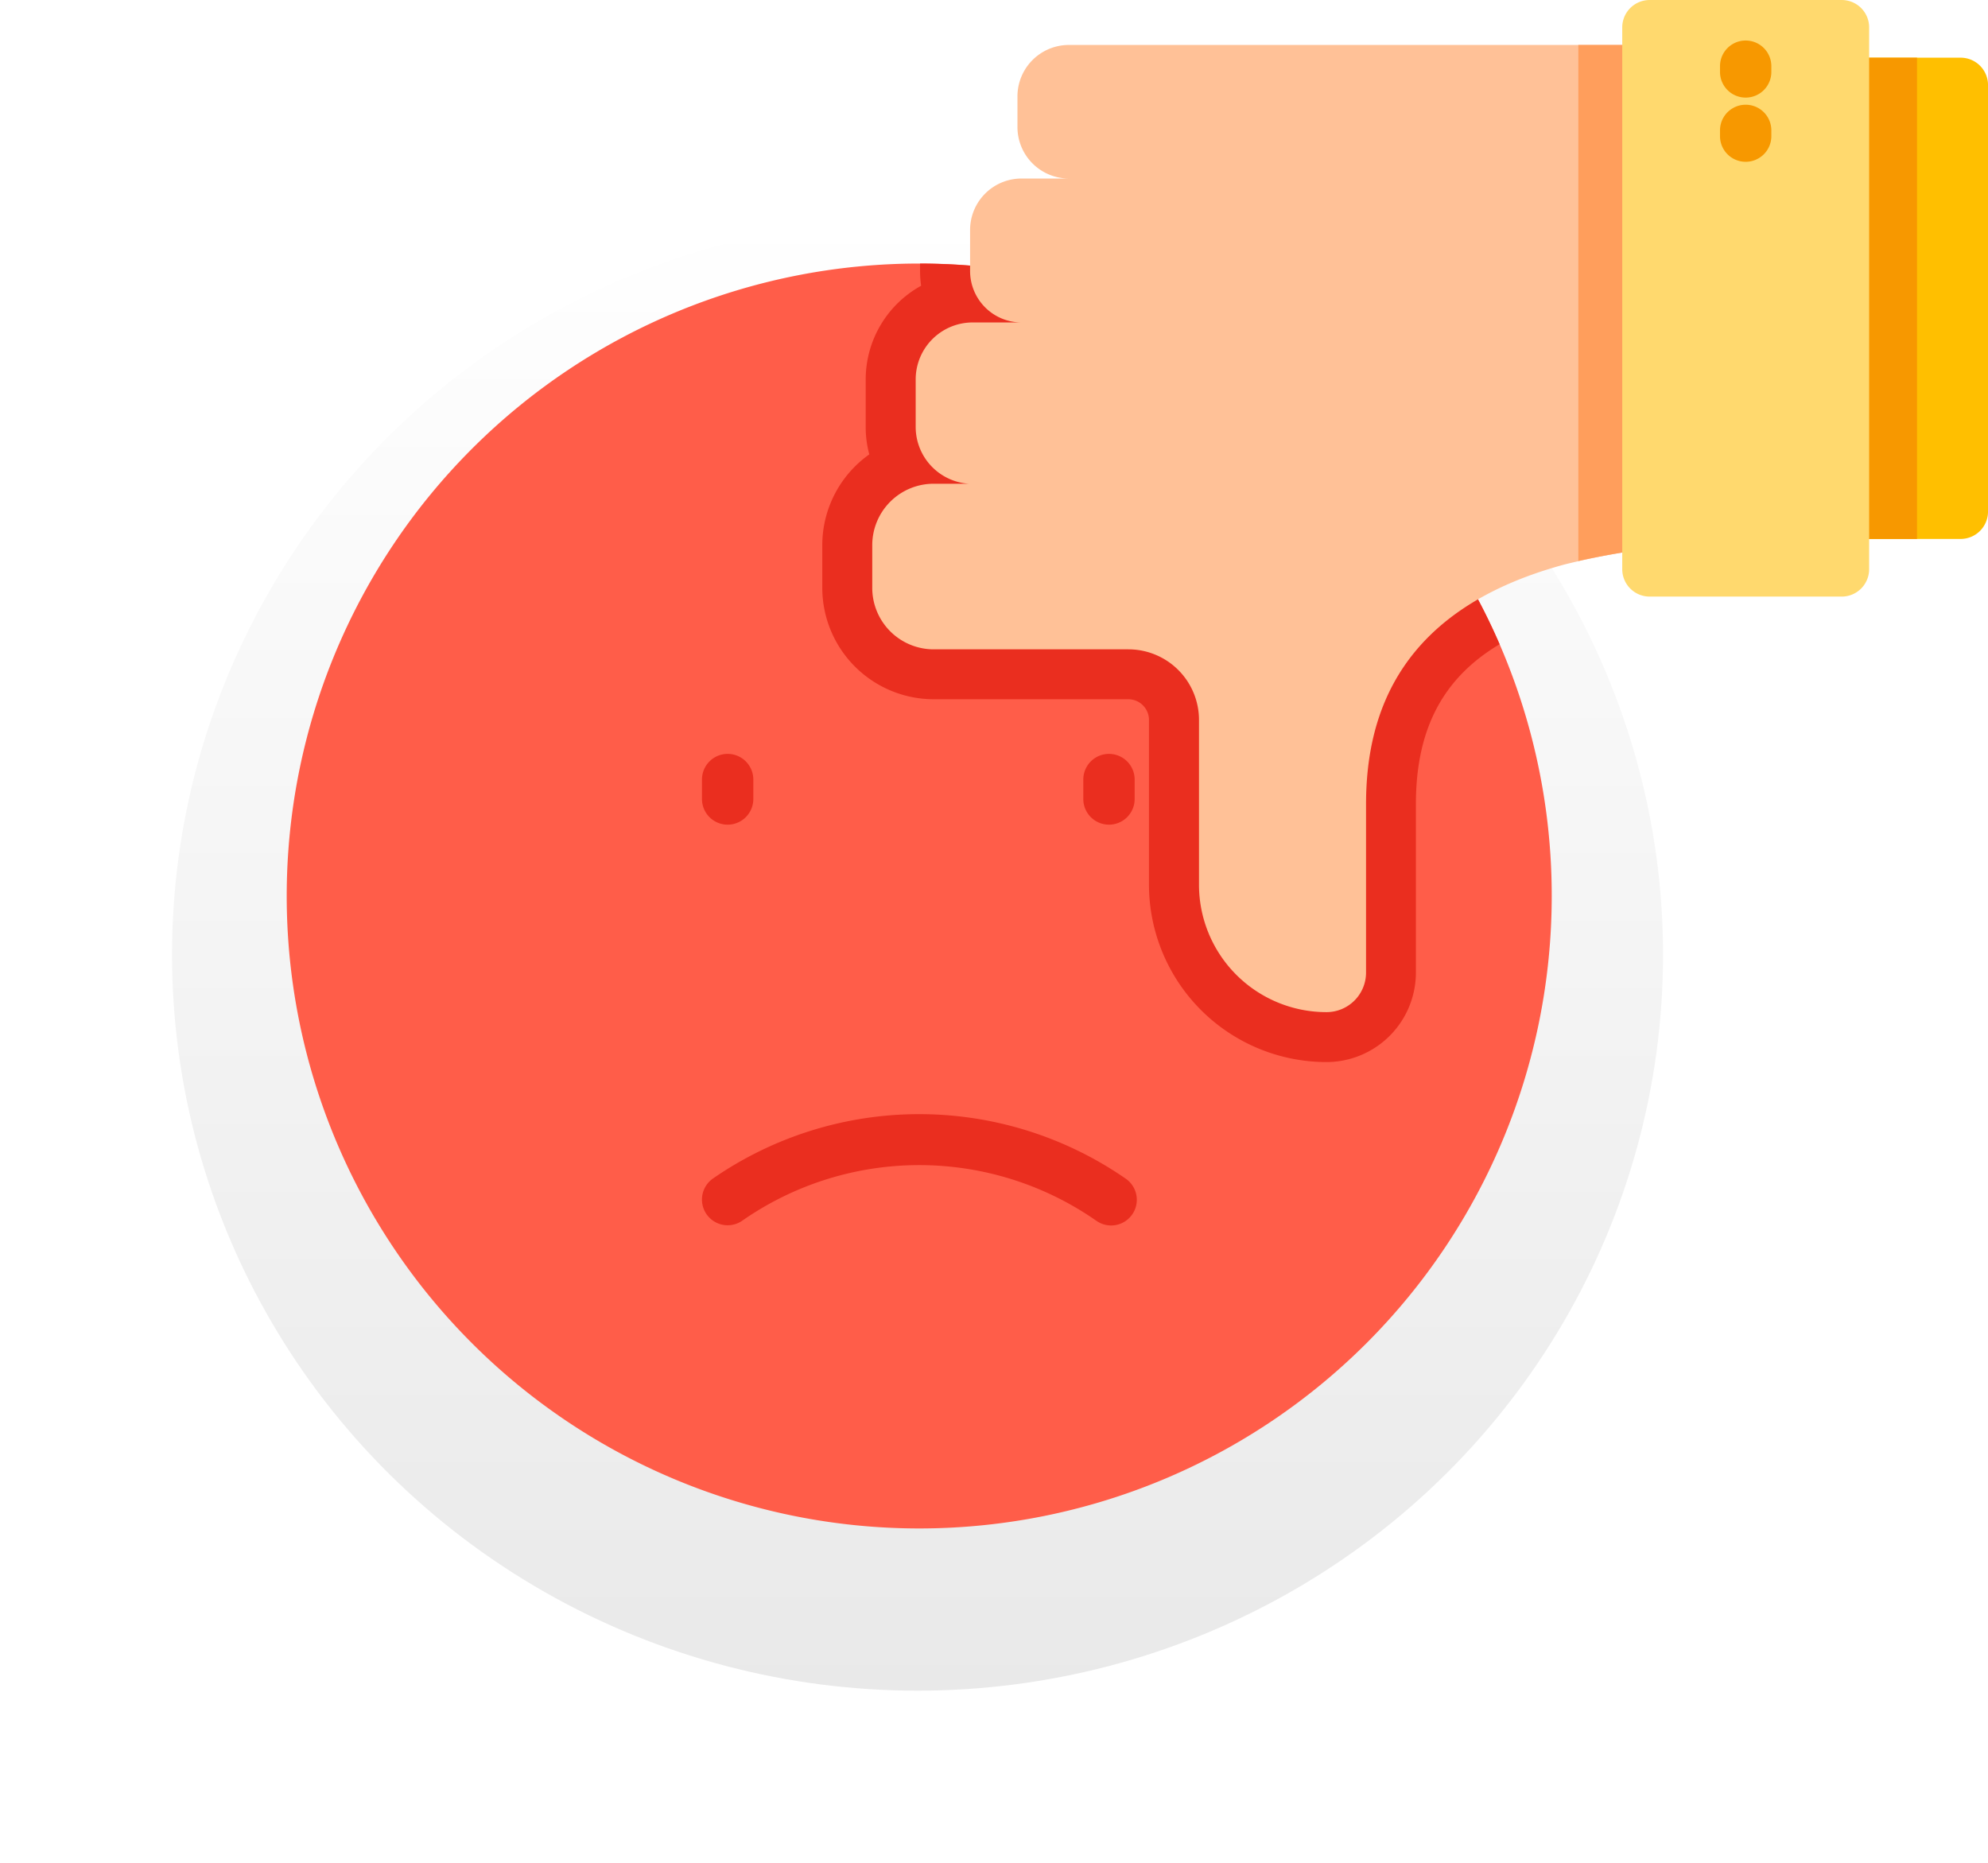 <svg xmlns="http://www.w3.org/2000/svg" xmlns:xlink="http://www.w3.org/1999/xlink" width="104" height="97.449" viewBox="0 0 104 97.449">
  <defs>
    <linearGradient id="linear-gradient" x1="0.5" x2="0.5" y2="1" gradientUnits="objectBoundingBox">
      <stop offset="0" stop-color="#fff"/>
      <stop offset="1" stop-color="#e9e9e9"/>
    </linearGradient>
    <filter id="Elipse_8024" x="0" y="2.449" width="96" height="95" filterUnits="userSpaceOnUse">
      <feOffset dy="3" input="SourceAlpha"/>
      <feGaussianBlur stdDeviation="3" result="blur"/>
      <feFlood flood-opacity="0.161"/>
      <feComposite operator="in" in2="blur"/>
      <feComposite in="SourceGraphic"/>
    </filter>
  </defs>
  <g id="Grupo_1018112" data-name="Grupo 1018112" transform="translate(-9017 -7692.667)">
    <g id="Grupo_1018011" data-name="Grupo 1018011">
      <g transform="matrix(1, 0, 0, 1, 9017, 7692.67)" filter="url(#Elipse_8024)">
        <ellipse id="Elipse_8024-2" data-name="Elipse 8024" cx="39" cy="38.5" rx="39" ry="38.5" transform="translate(9 8.45)" fill="url(#linear-gradient)"/>
      </g>
      <g id="mala-resena" transform="translate(9032 7666.688)">
        <path id="Trazado_716695" data-name="Trazado 716695" d="M66.177,138.4a33.089,33.089,0,1,1-33.089-33.089h.047A33.064,33.064,0,0,1,66.177,138.4Z" transform="translate(0 -65.544)" fill="#ff5d49"/>
        <g id="Grupo_1017387" data-name="Grupo 1017387" transform="translate(21.723 39.77)">
          <path id="Trazado_716696" data-name="Trazado 716696" d="M196.617,125.228c-3,1.789-4.379,4.487-4.379,8.377v8.8a4.683,4.683,0,0,1-4.682,4.683,9.292,9.292,0,0,1-9.282-9.282v-8.618a1.083,1.083,0,0,0-1.082-1.082h-10.18a5.834,5.834,0,0,1-5.828-5.828v-2.231a5.824,5.824,0,0,1,2.459-4.751,5.493,5.493,0,0,1-.188-1.432v-2.491a5.6,5.6,0,0,1,2.9-4.9,5.39,5.39,0,0,1-.056-.772v-.387A33.1,33.1,0,0,1,196.617,125.228Z" transform="translate(-154.89 -105.314)" fill="#ea2e1f"/>
          <path id="Trazado_716697" data-name="Trazado 716697" d="M126.31,367.122a1.343,1.343,0,0,1-.756-2.454,18.97,18.97,0,0,1,21.555,0,1.343,1.343,0,1,1-1.51,2.221,16.193,16.193,0,0,0-18.534,0A1.337,1.337,0,0,1,126.31,367.122Z" transform="translate(-124.966 -316.81)" fill="#ea2e1f"/>
          <path id="Trazado_716698" data-name="Trazado 716698" d="M126.31,256.584a1.343,1.343,0,0,1-1.343-1.343v-1.017a1.343,1.343,0,1,1,2.686,0v1.017A1.343,1.343,0,0,1,126.31,256.584Z" transform="translate(-124.967 -227.23)" fill="#ea2e1f"/>
          <path id="Trazado_716699" data-name="Trazado 716699" d="M241.072,256.584a1.343,1.343,0,0,1-1.343-1.343v-1.017a1.343,1.343,0,1,1,2.686,0v1.017A1.343,1.343,0,0,1,241.072,256.584Z" transform="translate(-219.78 -227.23)" fill="#ea2e1f"/>
        </g>
        <path id="Trazado_716700" data-name="Trazado 716700" d="M453.486,68.513V43.335h8.739a1.433,1.433,0,0,1,1.433,1.433V67.08a1.433,1.433,0,0,1-1.433,1.433Z" transform="translate(-374.657 -14.338)" fill="#ffbf00"/>
        <rect id="Rectángulo_352712" data-name="Rectángulo 352712" width="6.458" height="25.177" transform="translate(78.829 28.998)" fill="#f79800"/>
        <path id="Trazado_716701" data-name="Trazado 716701" d="M176.212,67.9v-2.23a3.214,3.214,0,0,1,3.214-3.214h1.826a2.981,2.981,0,0,1-2.768-2.971V57a2.982,2.982,0,0,1,2.982-2.982h2.556a2.691,2.691,0,0,1-2.692-2.692V49.18a2.692,2.692,0,0,1,2.692-2.692H186.5a2.693,2.693,0,0,1-2.692-2.694v-1.6A2.692,2.692,0,0,1,186.5,39.5h36.166V65.528a39.413,39.413,0,0,0-10.222,1.148c-8.61,2.324-10.4,7.775-10.4,12.555v8.8a2.069,2.069,0,0,1-2.069,2.07,6.668,6.668,0,0,1-6.67-6.668V74.814a3.694,3.694,0,0,0-3.694-3.694h-10.18A3.215,3.215,0,0,1,176.212,67.9Z" transform="translate(-145.581 -11.169)" fill="#ffc197"/>
        <path id="Trazado_716702" data-name="Trazado 716702" d="M388.7,66.5a40.946,40.946,0,0,1,9.516-.969V39.5H388.7Z" transform="translate(-321.131 -11.17)" fill="#ff9e5c"/>
        <path id="Trazado_716703" data-name="Trazado 716703" d="M403.357,25.98h10.05a1.432,1.432,0,0,1,1.433,1.433V55.758a1.433,1.433,0,0,1-1.433,1.433h-10.05a1.433,1.433,0,0,1-1.433-1.433V27.413A1.433,1.433,0,0,1,403.357,25.98Z" transform="translate(-332.058)" fill="#ffd96e"/>
        <g id="Grupo_1017388" data-name="Grupo 1017388" transform="translate(74.98 28.102)">
          <path id="Trazado_716704" data-name="Trazado 716704" d="M432.69,41.169a1.343,1.343,0,0,1-1.343-1.343v-.3a1.343,1.343,0,0,1,2.686,0v.3A1.343,1.343,0,0,1,432.69,41.169Z" transform="translate(-431.347 -38.186)" fill="#f79800"/>
          <path id="Trazado_716705" data-name="Trazado 716705" d="M432.69,60.492a1.343,1.343,0,0,1-1.343-1.343v-.3a1.343,1.343,0,0,1,2.686,0v.3A1.343,1.343,0,0,1,432.69,60.492Z" transform="translate(-431.347 -54.15)" fill="#f79800"/>
        </g>
      </g>
    </g>
  </g>
</svg>
